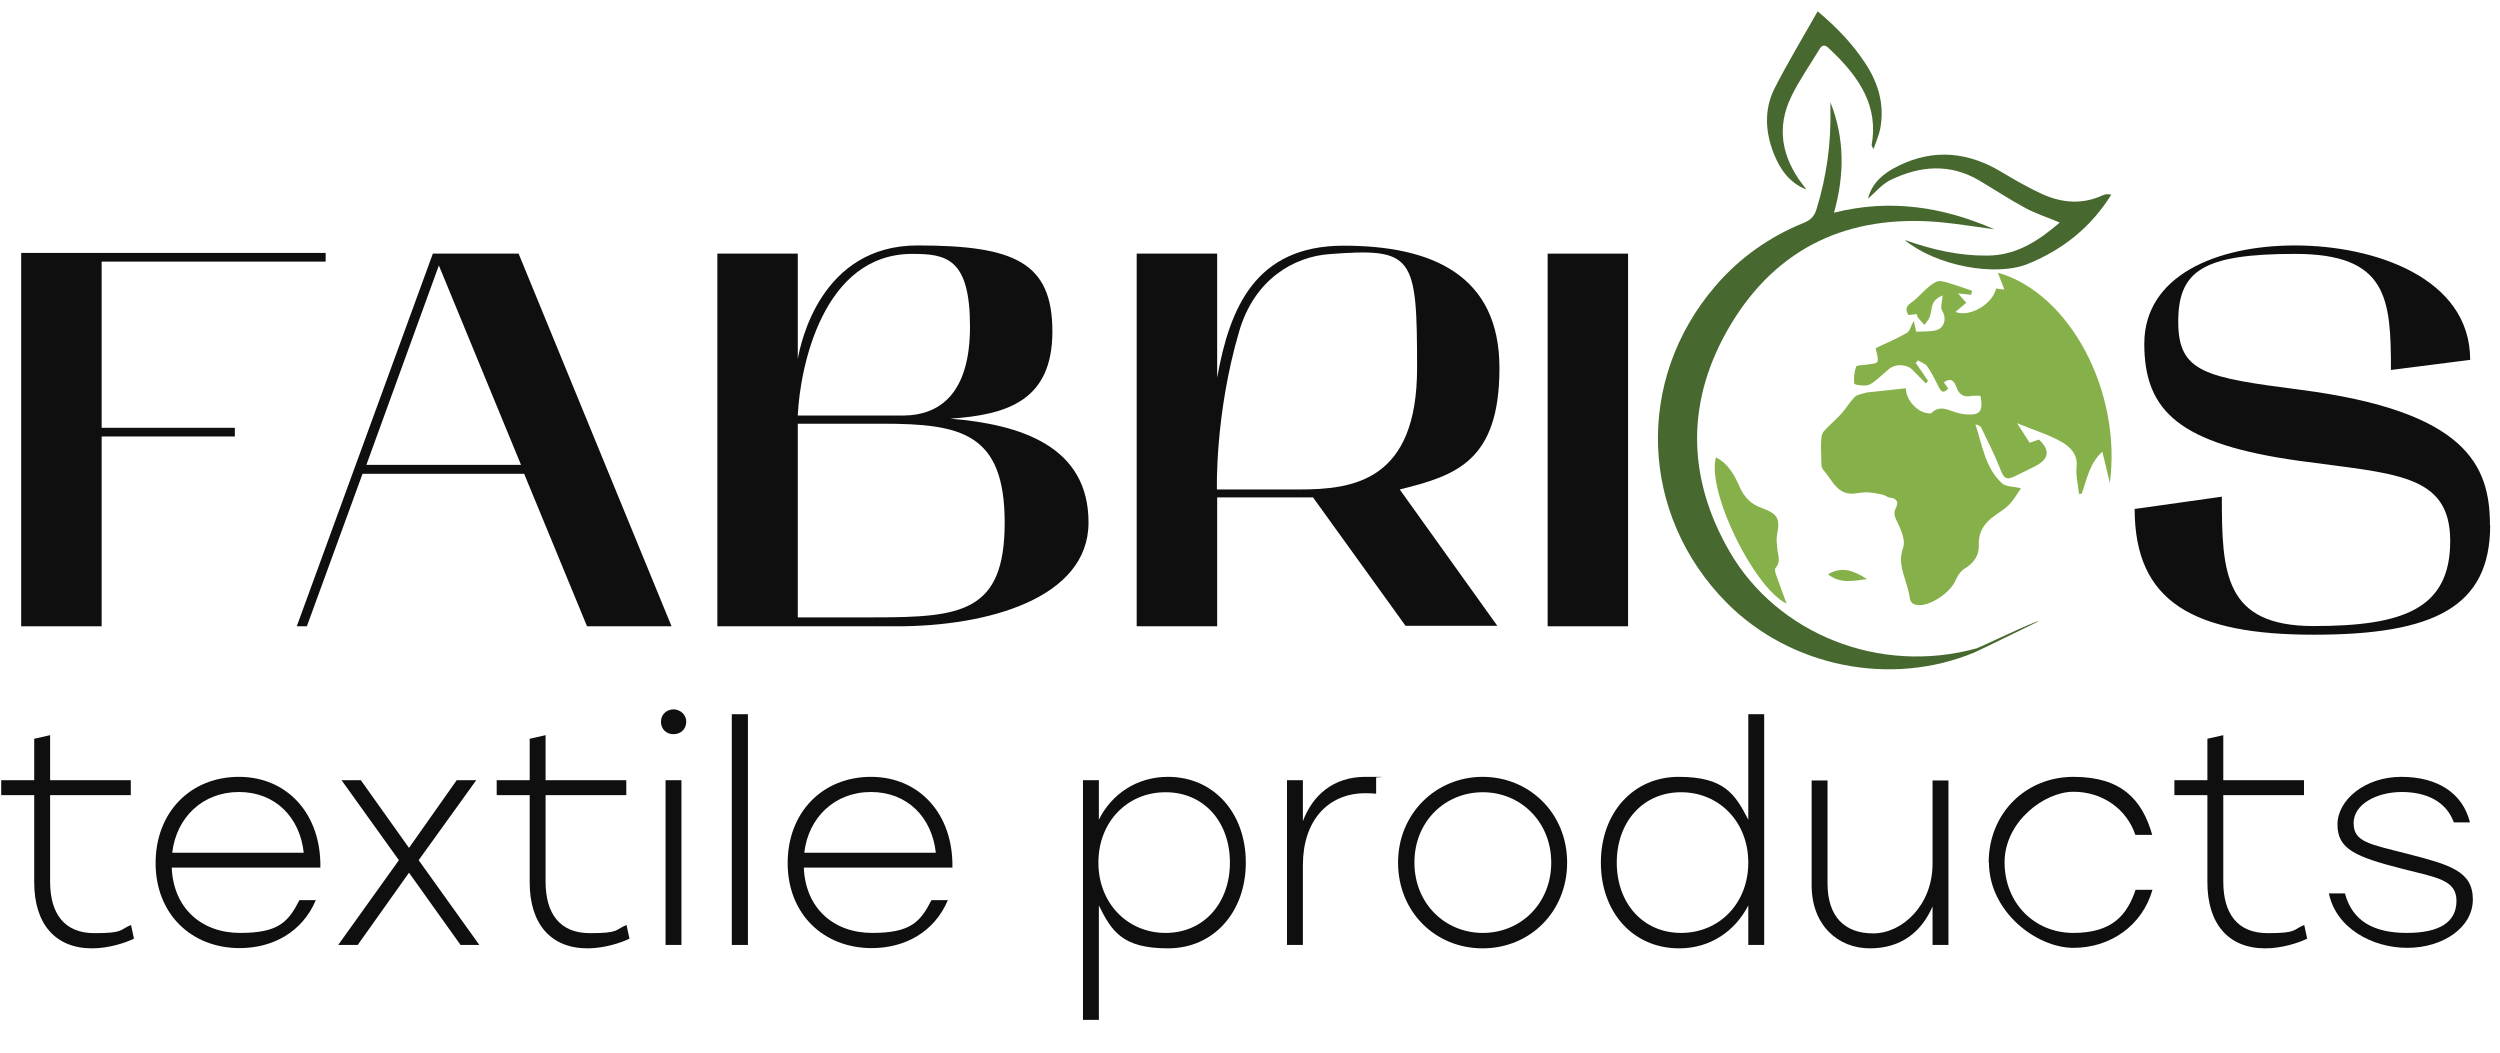 <svg width="95" height="40" viewBox="0 0 95 40" fill="none" xmlns="http://www.w3.org/2000/svg">
<g clip-path="url(#clip0_2002_874)">
<path d="M72.778 13.767C72.943 13.995 73.108 14.233 73.263 14.471C73.263 14.481 73.208 14.545 73.181 14.572C72.998 14.389 72.833 14.206 72.659 14.041C72.439 13.831 72.018 13.822 71.78 14.023C71.615 14.16 71.46 14.307 71.295 14.444C71.185 14.526 71.066 14.627 70.938 14.645C70.773 14.664 70.471 14.627 70.462 14.572C70.435 14.362 70.462 14.133 70.535 13.931C70.554 13.867 70.783 13.886 70.92 13.858C71.066 13.831 71.323 13.822 71.341 13.748C71.387 13.602 71.304 13.41 71.277 13.227C71.643 13.053 72.064 12.879 72.458 12.65C72.577 12.586 72.613 12.384 72.723 12.192C72.751 12.339 72.778 12.439 72.815 12.604C73.007 12.595 73.254 12.604 73.492 12.568C73.876 12.513 73.995 12.128 73.803 11.808C73.721 11.68 73.803 11.451 73.822 11.222C73.648 11.304 73.455 11.405 73.41 11.68C73.391 11.808 73.364 11.945 73.318 12.073C73.272 12.174 73.19 12.256 73.126 12.348C73.043 12.256 72.961 12.165 72.879 12.064C72.86 12.037 72.851 12 72.833 11.936C72.723 11.945 72.622 11.963 72.522 11.973C72.394 11.762 72.43 11.634 72.632 11.497C72.879 11.323 73.071 11.075 73.309 10.883C73.437 10.783 73.629 10.645 73.767 10.682C74.16 10.764 74.545 10.92 74.938 11.048L74.902 11.204C74.755 11.185 74.618 11.167 74.407 11.149C74.526 11.286 74.609 11.387 74.719 11.506C74.59 11.616 74.453 11.725 74.307 11.854C74.847 12.064 75.707 11.57 75.853 10.966C75.963 10.984 76.082 10.993 76.165 11.002C76.091 10.801 76.009 10.6 75.918 10.362C78.664 11.14 80.632 14.893 80.174 18.352C80.082 17.959 79.991 17.593 79.89 17.163C79.396 17.611 79.304 18.215 79.103 18.764C79.066 18.764 79.039 18.764 79.002 18.764C78.966 18.416 78.874 18.059 78.911 17.721C78.957 17.263 78.664 16.989 78.38 16.815C77.876 16.522 77.3 16.348 76.65 16.082C76.824 16.348 76.97 16.577 77.126 16.824C77.254 16.778 77.373 16.741 77.483 16.705C77.913 17.117 77.867 17.437 77.346 17.712C77.098 17.84 76.851 17.959 76.604 18.078C76.238 18.261 76.156 18.197 76.009 17.822C75.799 17.282 75.533 16.769 75.286 16.247C75.258 16.183 75.167 16.146 75.066 16.128C75.332 16.924 75.433 17.776 76.082 18.371C76.229 18.499 76.503 18.481 76.796 18.554C76.65 18.764 76.531 18.984 76.357 19.167C76.201 19.332 76 19.451 75.817 19.579C75.423 19.854 75.176 20.192 75.195 20.705C75.213 21.098 75.011 21.391 74.664 21.602C74.517 21.693 74.389 21.867 74.316 22.041C74.142 22.49 73.382 23.021 72.915 22.993C72.714 22.984 72.595 22.92 72.567 22.691C72.531 22.435 72.439 22.178 72.366 21.931C72.247 21.556 72.174 21.217 72.32 20.805C72.412 20.549 72.256 20.165 72.119 19.881C72.018 19.671 71.927 19.524 72.046 19.295C72.156 19.076 72.082 18.938 71.817 18.911C71.725 18.902 71.643 18.819 71.552 18.801C71.359 18.755 71.158 18.719 70.966 18.709C70.819 18.7 70.673 18.728 70.535 18.746C69.822 18.865 69.629 18.233 69.281 17.849C69.19 17.748 69.217 17.538 69.208 17.382C69.199 17.153 69.19 16.924 69.208 16.696C69.208 16.586 69.245 16.458 69.309 16.384C69.519 16.156 69.757 15.954 69.968 15.725C70.151 15.524 70.288 15.277 70.481 15.085C70.572 14.993 70.737 14.975 70.883 14.929C70.966 14.902 71.057 14.902 71.14 14.893C71.561 14.847 71.991 14.801 72.421 14.755C72.43 15.231 72.897 15.698 73.309 15.707C73.336 15.707 73.373 15.707 73.382 15.707C73.748 15.332 74.105 15.643 74.462 15.707C74.535 15.725 74.609 15.735 74.682 15.744C75.249 15.79 75.368 15.643 75.258 15.039C75.14 15.039 75.011 15.03 74.902 15.048C74.618 15.103 74.444 14.993 74.352 14.728C74.27 14.508 74.16 14.325 73.867 14.526C73.922 14.6 73.968 14.682 74.032 14.764C73.831 14.993 73.739 14.856 73.648 14.655C73.519 14.398 73.391 14.142 73.227 13.913C73.153 13.812 72.998 13.767 72.879 13.693C72.86 13.721 72.842 13.758 72.815 13.785L72.778 13.767Z" fill="#86B049"/>
<path d="M69.565 3.908C70.096 5.263 70.096 6.636 69.693 8.082C71.835 7.542 73.84 7.863 75.79 8.714C75.085 8.622 74.389 8.503 73.684 8.439C70.27 8.146 67.552 9.373 65.776 12.32C64.073 15.149 64.064 18.096 65.73 20.97C67.533 24.073 71.405 25.666 75.13 24.632C75.204 24.613 77.382 23.57 77.474 23.606C77.364 23.661 75.14 24.751 75.021 24.796C71.844 26.114 68.037 25.346 65.611 22.902C62.307 19.561 62.114 14.444 65.181 10.874C66.105 9.794 67.249 8.989 68.567 8.458C68.833 8.348 68.961 8.183 69.034 7.927C69.41 6.7 69.584 5.446 69.556 4.165C69.556 4.082 69.556 3.991 69.556 3.908H69.565Z" fill="#476930"/>
<path d="M70.984 7.542C71.14 6.938 71.588 6.572 72.128 6.307C73.501 5.629 74.828 5.776 76.119 6.572C76.604 6.865 77.098 7.14 77.611 7.378C78.362 7.716 79.14 7.78 79.918 7.414C80 7.378 80.101 7.368 80.229 7.396C79.469 8.622 78.398 9.483 77.071 10.023C75.826 10.536 73.556 10.096 72.375 9.117C73.455 9.501 74.462 9.721 75.506 9.712C76.613 9.712 77.446 9.162 78.27 8.458C77.794 8.256 77.364 8.119 76.97 7.908C76.375 7.588 75.808 7.213 75.222 6.865C74.096 6.197 72.952 6.297 71.826 6.847C71.515 7.002 71.268 7.304 70.993 7.542H70.984Z" fill="#476930"/>
<path d="M68.622 7.194C67.991 6.938 67.643 6.435 67.405 5.84C67.076 5.007 67.03 4.146 67.442 3.341C67.936 2.371 68.503 1.437 69.071 0.43C69.803 1.043 70.416 1.684 70.902 2.435C71.387 3.185 71.615 3.991 71.451 4.879C71.405 5.126 71.295 5.364 71.195 5.666C71.14 5.565 71.121 5.538 71.121 5.519C71.387 4.055 70.673 2.993 69.712 2.041C69.638 1.968 69.565 1.904 69.492 1.831C69.346 1.684 69.236 1.702 69.135 1.876C68.778 2.471 68.375 3.039 68.073 3.661C67.496 4.842 67.707 5.959 68.485 6.993C68.531 7.057 68.586 7.121 68.632 7.185L68.622 7.194Z" fill="#476930"/>
<path d="M65.208 17.382C65.684 17.62 65.922 18.078 66.114 18.517C66.297 18.929 66.563 19.167 66.947 19.304C67.561 19.533 67.652 19.698 67.524 20.348C67.496 20.494 67.524 20.65 67.533 20.796C67.542 21.062 67.698 21.327 67.469 21.584C67.433 21.629 67.46 21.757 67.487 21.831C67.625 22.215 67.762 22.599 67.89 22.938C66.654 22.343 64.842 18.663 65.208 17.373V17.382Z" fill="#86B049"/>
<path d="M70.947 22.005C70.389 22.078 69.922 22.188 69.465 21.822C69.995 21.51 70.426 21.675 70.947 22.005Z" fill="#86B049"/>
<path d="M0.805 23.799V9.611H12.375V9.941H3.863V16.256H8.924V16.586H3.863V23.799H0.805Z" fill="#0F0F0F"/>
<path d="M16.458 9.638H19.707L25.519 23.799H22.307L19.918 18.005H13.776L11.661 23.799H11.277L16.448 9.638H16.458ZM13.922 17.666H19.799L16.677 10.087L13.922 17.666Z" fill="#0F0F0F"/>
<path d="M30.316 9.638V13.639C30.426 13.025 31.195 9.327 34.865 9.327C38.535 9.327 39.991 9.959 39.991 12.595C39.991 15.231 38.27 15.762 36.11 15.909C38.801 16.128 41.364 16.961 41.364 19.854C41.364 22.746 37.51 23.799 34.105 23.799H27.259V9.638H30.316ZM30.316 15.79H34.361C35.652 15.771 36.86 15.021 36.86 12.412C36.86 9.803 35.954 9.648 34.664 9.648C31.259 9.648 30.398 13.977 30.316 15.78V15.79ZM30.316 16.101V23.46H33.227C36.522 23.46 38.178 23.277 38.178 19.863C38.178 16.449 36.522 16.101 33.529 16.101H30.316Z" fill="#0F0F0F"/>
<path d="M46.252 9.638V14.352C46.728 11.707 47.698 9.336 51.057 9.336C54.416 9.336 56.979 10.453 56.979 13.986C56.979 17.52 55.341 18.069 53.19 18.6L56.897 23.78H53.41L49.895 18.902H46.252V23.799H43.194V9.638H46.252ZM46.252 18.6H49.373C51.442 18.6 53.849 18.27 53.849 13.986C53.849 9.703 53.721 9.41 50.508 9.657C49.172 9.757 47.661 10.609 47.085 12.604C46.16 15.753 46.243 18.6 46.243 18.6H46.252Z" fill="#0F0F0F"/>
<path d="M58.81 9.638H61.867V23.799H58.81V9.638Z" fill="#0F0F0F"/>
<path d="M94.627 19.954C94.627 23.066 92.494 24.119 87.927 24.119C83.359 24.119 81.117 22.883 81.117 19.341L84.43 18.874C84.43 21.758 84.513 23.79 87.918 23.79C91.323 23.79 93.108 23.14 93.108 20.558C93.108 17.977 90.975 18.014 87.359 17.51C82.838 16.879 81.483 15.643 81.483 13.062C81.483 10.481 84.22 9.327 87.213 9.327C90.206 9.327 93.867 10.545 93.867 13.675L90.856 14.059C90.856 11.341 90.728 9.648 87.213 9.648C83.698 9.648 82.773 10.297 82.773 12.229C82.773 14.16 83.808 14.343 87.405 14.81C93.693 15.625 94.618 17.657 94.618 19.954H94.627Z" fill="#0F0F0F"/>
<path d="M5.089 35.67C4.769 35.826 4.137 36.037 3.497 36.037C2.105 36.037 1.3 35.112 1.3 33.529V30.215H0.046V29.648H1.3V28.073L1.904 27.936V29.648H4.97V30.215H1.904V33.501C1.904 34.728 2.453 35.46 3.588 35.46C4.723 35.46 4.531 35.332 4.979 35.149L5.089 35.661V35.67Z" fill="#0F0F0F"/>
<path d="M12.174 32.97H6.526C6.59 34.517 7.661 35.451 9.126 35.451C10.59 35.451 10.957 35.03 11.378 34.206H12C11.487 35.423 10.361 36.028 9.108 36.028C7.268 36.028 5.913 34.728 5.913 32.796C5.913 30.865 7.24 29.52 9.08 29.52C10.92 29.52 12.21 30.938 12.174 32.97ZM6.545 32.403H11.542C11.396 31.057 10.462 30.096 9.08 30.096C7.698 30.096 6.7 31.066 6.545 32.403Z" fill="#0F0F0F"/>
<path d="M17.501 35.908L15.542 33.163L13.593 35.908H12.851L15.158 32.687L12.979 29.648H13.712L15.542 32.22L17.355 29.648H18.096L15.909 32.687L18.215 35.908H17.483H17.501Z" fill="#0F0F0F"/>
<path d="M23.918 35.67C23.597 35.826 22.966 36.037 22.325 36.037C20.934 36.037 20.128 35.112 20.128 33.529V30.215H18.874V29.648H20.128V28.073L20.732 27.936V29.648H23.799V30.215H20.732V33.501C20.732 34.728 21.282 35.46 22.416 35.46C23.552 35.46 23.359 35.332 23.808 35.149L23.918 35.661V35.67Z" fill="#0F0F0F"/>
<path d="M26.078 27.423C26.078 27.698 25.876 27.899 25.593 27.899C25.309 27.899 25.117 27.698 25.117 27.423C25.117 27.149 25.336 26.956 25.593 26.956C25.849 26.956 26.078 27.158 26.078 27.423ZM25.291 29.648H25.895V35.908H25.291V29.648Z" fill="#0F0F0F"/>
<path d="M27.808 27.14H28.421V35.908H27.808V27.14Z" fill="#0F0F0F"/>
<path d="M36.192 32.97H30.545C30.609 34.517 31.68 35.451 33.144 35.451C34.609 35.451 34.975 35.03 35.396 34.206H36.018C35.506 35.423 34.38 36.028 33.126 36.028C31.286 36.028 29.931 34.728 29.931 32.796C29.931 30.865 31.259 29.52 33.098 29.52C34.938 29.52 36.229 30.938 36.192 32.97ZM30.563 32.403H35.561C35.414 31.057 34.48 30.096 33.098 30.096C31.716 30.096 30.718 31.066 30.563 32.403Z" fill="#0F0F0F"/>
<path d="M47.341 32.778C47.341 34.654 46.124 36.037 44.384 36.037C42.645 36.037 42.243 35.387 41.757 34.407V38.755H41.153V29.648H41.757V31.149C42.243 30.169 43.204 29.52 44.384 29.52C46.124 29.52 47.341 30.892 47.341 32.778ZM46.737 32.778C46.737 31.231 45.748 30.105 44.293 30.105C42.837 30.105 41.739 31.231 41.739 32.778C41.739 34.325 42.847 35.451 44.293 35.451C45.739 35.451 46.737 34.325 46.737 32.778Z" fill="#0F0F0F"/>
<path d="M52.293 29.556V30.16C52.192 30.151 52.046 30.142 51.89 30.142C50.444 30.142 49.51 31.204 49.51 32.87V35.908H48.906V29.648H49.51V31.204C49.876 30.224 50.664 29.52 51.881 29.52C53.098 29.52 52.192 29.529 52.293 29.556Z" fill="#0F0F0F"/>
<path d="M59.551 32.778C59.551 34.645 58.142 36.037 56.339 36.037C54.535 36.037 53.126 34.645 53.126 32.778C53.126 30.911 54.572 29.52 56.339 29.52C58.105 29.52 59.551 30.892 59.551 32.778ZM53.748 32.778C53.748 34.325 54.902 35.451 56.348 35.451C57.794 35.451 58.947 34.325 58.947 32.778C58.947 31.231 57.785 30.105 56.348 30.105C54.911 30.105 53.748 31.213 53.748 32.778Z" fill="#0F0F0F"/>
<path d="M67.039 27.14V35.908H66.435V34.407C65.931 35.387 64.989 36.037 63.808 36.037C62.05 36.037 60.833 34.664 60.833 32.778C60.833 30.892 62.059 29.52 63.789 29.52C65.519 29.52 65.931 30.169 66.435 31.149V27.14H67.039ZM66.435 32.778C66.435 31.231 65.327 30.105 63.881 30.105C62.435 30.105 61.437 31.231 61.437 32.778C61.437 34.325 62.435 35.451 63.881 35.451C65.327 35.451 66.435 34.334 66.435 32.778Z" fill="#0F0F0F"/>
<path d="M74.041 29.648V35.908H73.437V34.444C73.034 35.378 72.275 36.037 71.057 36.037C69.84 36.037 68.842 35.158 68.842 33.638V29.657H69.446V33.565C69.446 34.828 70.087 35.469 71.185 35.469C72.284 35.469 73.437 34.398 73.437 32.824V29.657H74.041V29.648Z" fill="#0F0F0F"/>
<path d="M75.57 32.778C75.57 30.902 76.979 29.52 78.792 29.52C80.604 29.52 81.4 30.371 81.785 31.726H81.144C80.815 30.746 79.899 30.087 78.792 30.087C77.684 30.087 76.174 31.222 76.174 32.769C76.174 34.316 77.309 35.451 78.783 35.451C80.256 35.451 80.824 34.783 81.153 33.812H81.794C81.41 35.167 80.201 36.018 78.792 36.018C77.382 36.018 75.579 34.645 75.579 32.76L75.57 32.778Z" fill="#0F0F0F"/>
<path d="M87.671 35.67C87.35 35.826 86.719 36.037 86.078 36.037C84.686 36.037 83.881 35.112 83.881 33.529V30.215H82.627V29.648H83.881V28.073L84.485 27.936V29.648H87.552V30.215H84.485V33.501C84.485 34.728 85.034 35.46 86.169 35.46C87.304 35.46 87.112 35.332 87.561 35.149L87.671 35.661V35.67Z" fill="#0F0F0F"/>
<path d="M88.494 33.95H89.108C89.391 35.011 90.215 35.451 91.46 35.451C92.705 35.451 93.346 35.039 93.346 34.233C93.346 33.428 92.586 33.346 91.295 33.016C89.501 32.558 88.824 32.266 88.824 31.332C88.824 30.398 89.867 29.52 91.249 29.52C92.632 29.52 93.584 30.142 93.858 31.25H93.245C92.961 30.462 92.21 30.096 91.268 30.096C90.325 30.096 89.437 30.554 89.437 31.277C89.437 32 90.032 32.073 91.497 32.449C93.089 32.861 93.968 33.099 93.968 34.179C93.968 35.259 92.815 36.018 91.478 36.018C90.142 36.018 88.76 35.268 88.494 33.931V33.95Z" fill="#0F0F0F"/>
</g>
<defs>
<clipPath id="clip0_2002_874">
<rect width="94.645" height="40" fill="white"/>
</clipPath>
</defs>
</svg>
